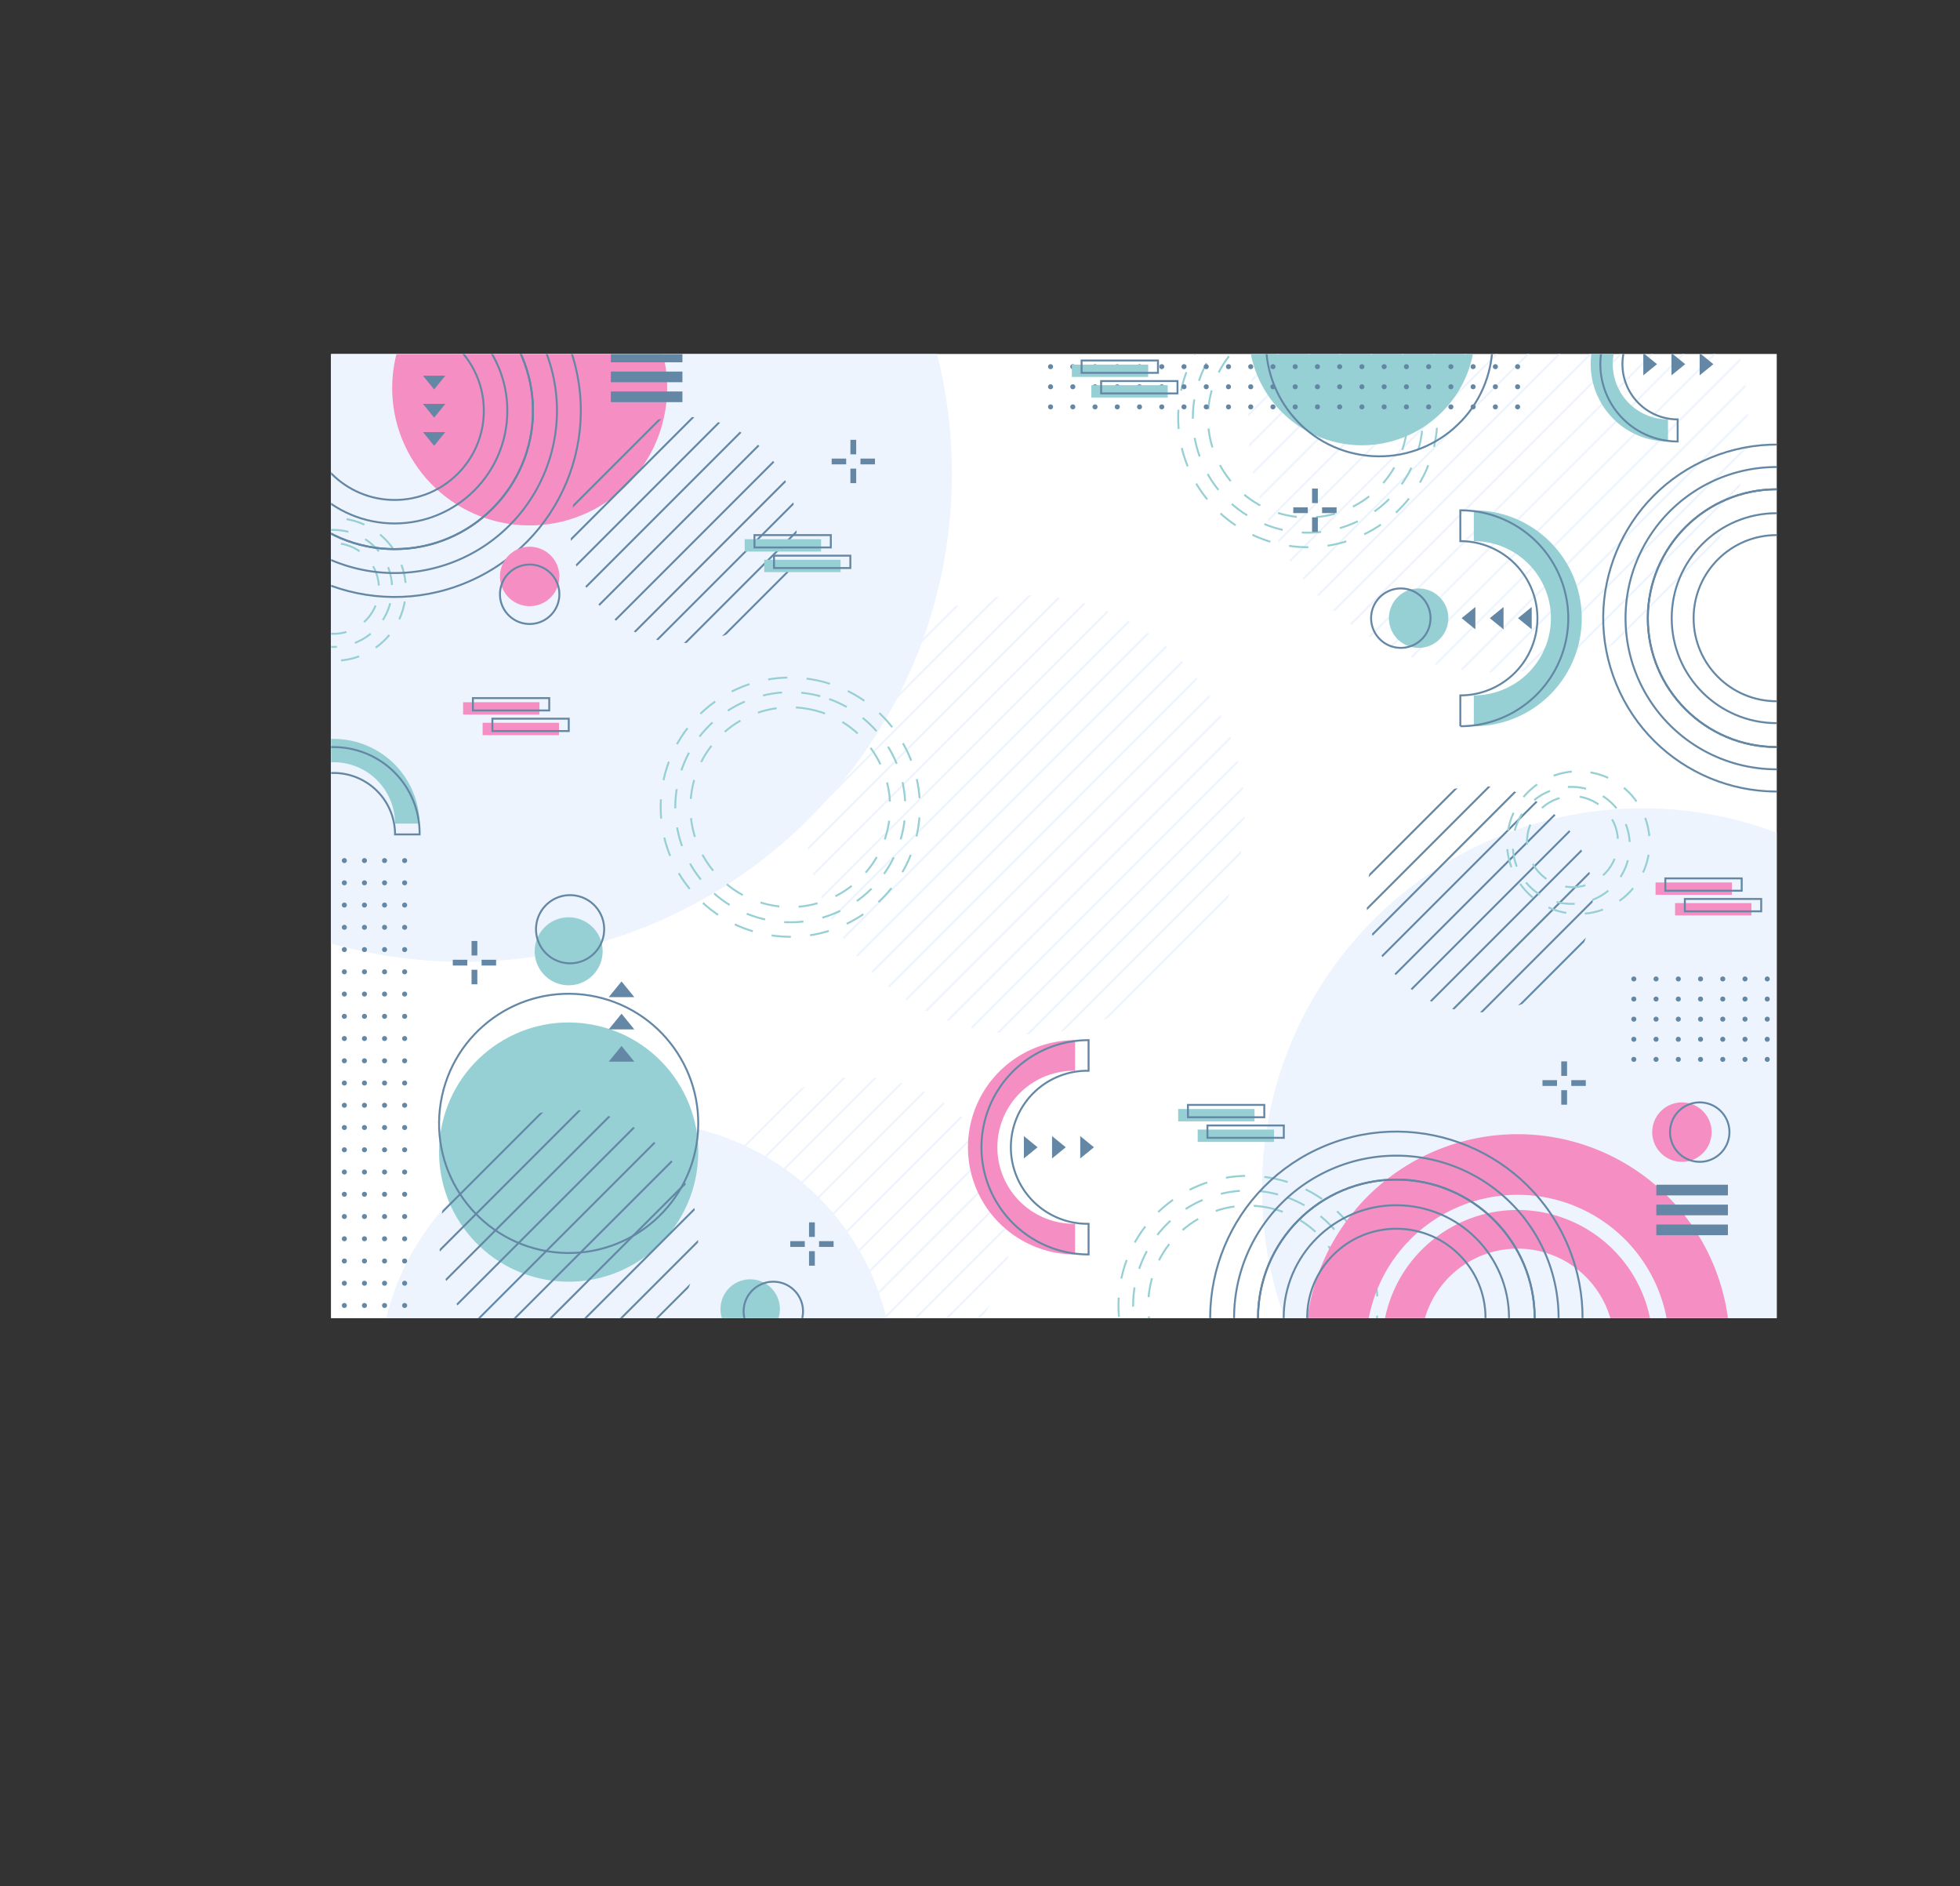 <svg xmlns="http://www.w3.org/2000/svg" xmlns:xlink="http://www.w3.org/1999/xlink" viewBox="0 0 1016.93 978.49"><rect x="0" y="0" width="1016.93" height="978.49" fill="#333333" stroke="none"/><defs><style>.cls-1,.cls-10,.cls-11,.cls-12,.cls-14,.cls-20,.cls-6,.cls-9{fill:none;}.cls-2{fill:#fff;}.cls-3{clip-path:url(#clip-path);}.cls-4{fill:#edf4fe;}.cls-5{clip-path:url(#clip-path-2);}.cls-6{stroke:#edf4fe;}.cls-10,.cls-11,.cls-12,.cls-14,.cls-20,.cls-6,.cls-9{stroke-miterlimit:10;}.cls-7{clip-path:url(#clip-path-3);}.cls-8{clip-path:url(#clip-path-4);}.cls-10,.cls-11,.cls-12,.cls-9{stroke:#96d0d4;}.cls-9{stroke-dasharray:10 10;}.cls-10{stroke-dasharray:9.64 9.64;}.cls-11{stroke-dasharray:9.53 9.53;}.cls-12{stroke-dasharray:10.56 10.56;}.cls-13{fill:#96d0d4;}.cls-14,.cls-20{stroke:#6387a5;}.cls-15{fill:#f58ec2;}.cls-16{fill:#6387a5;}.cls-17{clip-path:url(#clip-path-5);}.cls-18{clip-path:url(#clip-path-6);}.cls-19{clip-path:url(#clip-path-7);}.cls-20{stroke-width:3px;}</style><clipPath id="clip-path" transform="translate(171.8 183.7)"><rect class="cls-1" width="750" height="500"/></clipPath><clipPath id="clip-path-2" transform="translate(171.8 183.7)"><circle class="cls-1" cx="359.95" cy="238.91" r="113.93" transform="translate(66 555.52) rotate(-80.7)"/></clipPath><clipPath id="clip-path-3" transform="translate(171.8 183.7)"><circle class="cls-1" cx="605.49" cy="35.36" r="129.73" transform="translate(472.73 627.18) rotate(-80.7)"/></clipPath><clipPath id="clip-path-4" transform="translate(171.8 183.7)"><circle class="cls-1" cx="273.84" cy="453.66" r="78.74" transform="translate(-218.12 650.58) rotate(-80.7)"/></clipPath><clipPath id="clip-path-5" transform="translate(171.8 183.7)"><circle class="cls-1" cx="123.25" cy="459.11" r="67.15" transform="translate(-349.74 506.54) rotate(-80.7)"/></clipPath><clipPath id="clip-path-6" transform="translate(171.8 183.7)"><circle class="cls-1" cx="182.83" cy="91.16" r="58.68" transform="translate(63.32 256.84) rotate(-80.7)"/></clipPath><clipPath id="clip-path-7" transform="translate(171.8 183.7)"><circle class="cls-1" cx="595.88" cy="282.71" r="58.68" transform="translate(220.58 825.07) rotate(-80.7)"/></clipPath></defs><g id="BACKGROUND"><rect class="cls-2" x="171.8" y="183.7" width="750" height="500"/></g><g id="OBJECTS"><g class="cls-3"><rect class="cls-2" x="171.8" y="183.7" width="750" height="500"/><path class="cls-4" d="M512.75,537.21H792.56V270.57a196.42,196.42,0,0,0-112.16-35C571.39,235.61,483,324,483,433A196.45,196.45,0,0,0,512.75,537.21Z" transform="translate(171.8 183.7)"/><path class="cls-4" d="M-27.62-41.32V296.19a252.55,252.55,0,0,0,96.44,19c139.86,0,253.24-113.38,253.24-253.24a252.36,252.36,0,0,0-22-103.3Z" transform="translate(171.8 183.7)"/><path class="cls-4" d="M291.43,541.48c.3-3.63.46-7.3.46-11a133.55,133.55,0,0,0-267.09,0c0,3.71.16,7.38.46,11Z" transform="translate(171.8 183.7)"/><g class="cls-5"><line class="cls-6" x1="681.69" y1="306.97" x2="361.52" y2="627.15"/><line class="cls-6" x1="689.8" y1="315.08" x2="369.62" y2="635.25"/><line class="cls-6" x1="697.91" y1="323.18" x2="377.73" y2="643.36"/><line class="cls-6" x1="706.02" y1="331.29" x2="385.84" y2="651.47"/><line class="cls-6" x1="714.12" y1="339.4" x2="393.94" y2="659.58"/><line class="cls-6" x1="722.23" y1="347.51" x2="402.05" y2="667.68"/><line class="cls-6" x1="730.34" y1="355.61" x2="410.16" y2="675.79"/><line class="cls-6" x1="738.45" y1="363.72" x2="418.27" y2="683.9"/><line class="cls-6" x1="746.55" y1="371.83" x2="426.37" y2="692.01"/><line class="cls-6" x1="754.66" y1="379.93" x2="434.48" y2="700.11"/><line class="cls-6" x1="762.77" y1="388.04" x2="442.59" y2="708.22"/><line class="cls-6" x1="770.87" y1="396.15" x2="450.7" y2="716.33"/><line class="cls-6" x1="584.63" y1="209.91" x2="264.46" y2="530.09"/><line class="cls-6" x1="592.74" y1="218.02" x2="272.56" y2="538.19"/><line class="cls-6" x1="600.85" y1="226.12" x2="280.67" y2="546.3"/><line class="cls-6" x1="608.96" y1="234.23" x2="288.78" y2="554.41"/><line class="cls-6" x1="617.06" y1="242.34" x2="296.88" y2="562.52"/><line class="cls-6" x1="625.17" y1="250.44" x2="304.99" y2="570.62"/><line class="cls-6" x1="633.28" y1="258.55" x2="313.1" y2="578.73"/><line class="cls-6" x1="641.39" y1="266.66" x2="321.21" y2="586.84"/><line class="cls-6" x1="649.49" y1="274.77" x2="329.31" y2="594.95"/><line class="cls-6" x1="657.6" y1="282.87" x2="337.42" y2="603.05"/><line class="cls-6" x1="665.71" y1="290.98" x2="345.53" y2="611.16"/><line class="cls-6" x1="673.81" y1="299.09" x2="353.64" y2="619.27"/></g><g class="cls-7"><line class="cls-6" x1="927.23" y1="97.41" x2="607.06" y2="417.59"/><line class="cls-6" x1="935.34" y1="105.52" x2="615.16" y2="425.7"/><line class="cls-6" x1="943.45" y1="113.63" x2="623.27" y2="433.81"/><line class="cls-6" x1="951.56" y1="121.74" x2="631.38" y2="441.91"/><line class="cls-6" x1="959.66" y1="129.84" x2="639.49" y2="450.02"/><line class="cls-6" x1="967.77" y1="137.95" x2="647.59" y2="458.13"/><line class="cls-6" x1="975.88" y1="146.06" x2="655.7" y2="466.24"/><line class="cls-6" x1="983.99" y1="154.17" x2="663.81" y2="474.34"/><line class="cls-6" x1="992.09" y1="162.27" x2="671.92" y2="482.45"/><line class="cls-6" x1="1000.2" y1="170.38" x2="680.02" y2="490.56"/><line class="cls-6" x1="1008.31" y1="178.49" x2="688.13" y2="498.67"/><line class="cls-6" x1="1016.42" y1="186.59" x2="696.24" y2="506.77"/><line class="cls-6" x1="830.17" y1="0.35" x2="510" y2="320.53"/><line class="cls-6" x1="838.28" y1="8.46" x2="518.1" y2="328.64"/><line class="cls-6" x1="846.39" y1="16.57" x2="526.21" y2="336.75"/><line class="cls-6" x1="854.5" y1="24.68" x2="534.32" y2="344.85"/><line class="cls-6" x1="862.6" y1="32.78" x2="542.43" y2="352.96"/><line class="cls-6" x1="870.71" y1="40.89" x2="550.53" y2="361.07"/><line class="cls-6" x1="878.82" y1="49" x2="558.64" y2="369.18"/><line class="cls-6" x1="886.93" y1="57.11" x2="566.75" y2="377.28"/><line class="cls-6" x1="895.03" y1="65.21" x2="574.86" y2="385.39"/><line class="cls-6" x1="903.14" y1="73.32" x2="582.96" y2="393.5"/><line class="cls-6" x1="911.25" y1="81.43" x2="591.07" y2="401.61"/><line class="cls-6" x1="919.36" y1="89.53" x2="599.18" y2="409.71"/></g><g class="cls-8"><line class="cls-6" x1="605.35" y1="521.02" x2="285.18" y2="841.2"/><line class="cls-6" x1="613.46" y1="529.13" x2="293.28" y2="849.31"/><line class="cls-6" x1="621.57" y1="537.24" x2="301.39" y2="857.42"/><line class="cls-6" x1="629.68" y1="545.35" x2="309.5" y2="865.52"/><line class="cls-6" x1="637.78" y1="553.45" x2="317.61" y2="873.63"/><line class="cls-6" x1="645.89" y1="561.56" x2="325.71" y2="881.74"/><line class="cls-6" x1="654" y1="569.67" x2="333.82" y2="889.85"/><line class="cls-6" x1="662.11" y1="577.78" x2="341.93" y2="897.95"/><line class="cls-6" x1="670.21" y1="585.88" x2="350.03" y2="906.06"/><line class="cls-6" x1="678.32" y1="593.99" x2="358.14" y2="914.17"/><line class="cls-6" x1="686.43" y1="602.1" x2="366.25" y2="922.28"/><line class="cls-6" x1="694.54" y1="610.2" x2="374.36" y2="930.38"/><line class="cls-6" x1="508.29" y1="423.96" x2="188.12" y2="744.14"/><line class="cls-6" x1="516.4" y1="432.07" x2="196.22" y2="752.25"/><line class="cls-6" x1="524.51" y1="440.18" x2="204.33" y2="760.36"/><line class="cls-6" x1="532.62" y1="448.29" x2="212.44" y2="768.46"/><line class="cls-6" x1="540.72" y1="456.39" x2="220.55" y2="776.57"/><line class="cls-6" x1="548.83" y1="464.5" x2="228.65" y2="784.68"/><line class="cls-6" x1="556.94" y1="472.61" x2="236.76" y2="792.79"/><line class="cls-6" x1="565.05" y1="480.72" x2="244.87" y2="800.89"/><line class="cls-6" x1="573.15" y1="488.82" x2="252.97" y2="809"/><line class="cls-6" x1="581.26" y1="496.93" x2="261.08" y2="817.11"/><line class="cls-6" x1="589.37" y1="505.04" x2="269.19" y2="825.22"/><line class="cls-6" x1="597.48" y1="513.14" x2="277.3" y2="833.32"/></g><circle class="cls-9" cx="506.74" cy="32.92" r="67.23" transform="translate(564.15 711.38) rotate(-80.7)"/><circle class="cls-9" cx="506.74" cy="32.92" r="59.66" transform="translate(476.12 682.34) rotate(-70.22)"/><circle class="cls-9" cx="506.74" cy="32.92" r="51.8" transform="translate(564.15 711.38) rotate(-80.7)"/><circle class="cls-10" cx="1.3" cy="121.53" r="36.82" transform="matrix(0.17, -0.99, 0.99, 0.17, 53.03, 286.36)"/><circle class="cls-11" cx="1.3" cy="121.53" r="30.34" transform="translate(70.12 240.67) rotate(-57.3)"/><circle class="cls-12" cx="1.3" cy="121.53" r="23.53" transform="translate(52.92 287.05) rotate(-80.78)"/><circle class="cls-9" cx="475.76" cy="493.47" r="67.23" transform="translate(83.68 1066.92) rotate(-80.7)"/><circle class="cls-9" cx="475.76" cy="493.47" r="59.66" transform="translate(22.22 957.92) rotate(-70.22)"/><circle class="cls-9" cx="475.76" cy="493.47" r="51.8" transform="translate(83.68 1066.92) rotate(-80.7)"/><circle class="cls-13" cx="534.82" cy="-11.48" r="58.75" transform="translate(631.51 701.87) rotate(-80.7)"/><circle class="cls-14" cx="543.84" cy="-5.76" r="58.75" transform="translate(633.42 715.57) rotate(-80.7)"/><circle class="cls-15" cx="103.02" cy="17.52" r="71.33" transform="translate(240.88 300.05) rotate(-80.7)"/><path class="cls-15" d="M537,514.7a78.63,78.63,0,1,1,157.26,0h31.45a110.08,110.08,0,1,0-220.16,0Z" transform="translate(171.8 183.7)"/><path class="cls-15" d="M565.49,514.08a50.11,50.11,0,1,1,100.22,0h20a70.16,70.16,0,0,0-140.32,0Z" transform="translate(171.8 183.7)"/><circle class="cls-14" cx="724.48" cy="683.63" r="71.77"/><circle class="cls-14" cx="552.68" cy="499.93" r="96.58" transform="translate(23.05 431.85) rotate(-22.39)"/><path class="cls-14" d="M552.68,584.11a84.18,84.18,0,1,1,84.18-84.18A84.27,84.27,0,0,1,552.68,584.11Z" transform="translate(171.8 183.7)"/><circle class="cls-14" cx="724.48" cy="683.63" r="71.77"/><circle class="cls-14" cx="724.48" cy="683.63" r="58.46"/><circle class="cls-14" cx="724.48" cy="683.63" r="46.27"/><circle class="cls-14" cx="921.8" cy="320.65" r="66.85"/><circle class="cls-14" cx="750" cy="136.95" r="89.96" transform="translate(176.16 479.65) rotate(-22.39)"/><path class="cls-14" d="M750,215.35A78.4,78.4,0,1,1,828.4,137,78.49,78.49,0,0,1,750,215.35Z" transform="translate(171.8 183.7)"/><circle class="cls-14" cx="921.8" cy="320.65" r="66.85"/><circle class="cls-14" cx="921.8" cy="320.65" r="54.45"/><circle class="cls-14" cx="921.8" cy="320.65" r="43.09"/><circle class="cls-14" cx="204.76" cy="213.06" r="71.77"/><circle class="cls-14" cx="32.96" cy="29.36" r="96.58" transform="translate(163.1 198.47) rotate(-22.39)"/><path class="cls-14" d="M33,113.54a84.18,84.18,0,1,1,84.18-84.18A84.28,84.28,0,0,1,33,113.54Z" transform="translate(171.8 183.7)"/><circle class="cls-14" cx="204.76" cy="213.06" r="71.77"/><circle class="cls-14" cx="204.76" cy="213.06" r="58.46"/><circle class="cls-14" cx="204.76" cy="213.06" r="46.27"/><circle class="cls-16" cx="545.07" cy="190.19" r="1.3"/><circle class="cls-16" cx="556.61" cy="190.19" r="1.3"/><circle class="cls-16" cx="568.15" cy="190.19" r="1.3"/><circle class="cls-16" cx="579.69" cy="190.19" r="1.3"/><circle class="cls-16" cx="591.23" cy="190.19" r="1.3"/><circle class="cls-16" cx="602.77" cy="190.19" r="1.3"/><circle class="cls-16" cx="614.31" cy="190.19" r="1.3"/><circle class="cls-16" cx="625.85" cy="190.19" r="1.3"/><circle class="cls-16" cx="637.39" cy="190.19" r="1.3"/><circle class="cls-16" cx="648.93" cy="190.19" r="1.3"/><circle class="cls-16" cx="660.47" cy="190.19" r="1.3"/><circle class="cls-16" cx="672" cy="190.19" r="1.3"/><circle class="cls-16" cx="683.54" cy="190.19" r="1.3"/><circle class="cls-16" cx="695.08" cy="190.19" r="1.3"/><circle class="cls-16" cx="706.62" cy="190.19" r="1.3"/><circle class="cls-16" cx="718.16" cy="190.19" r="1.3"/><circle class="cls-16" cx="729.7" cy="190.19" r="1.3"/><circle class="cls-16" cx="741.24" cy="190.19" r="1.3"/><circle class="cls-16" cx="752.78" cy="190.19" r="1.3"/><circle class="cls-16" cx="764.32" cy="190.19" r="1.3"/><circle class="cls-16" cx="775.86" cy="190.19" r="1.3"/><circle class="cls-16" cx="787.4" cy="190.19" r="1.3"/><circle class="cls-16" cx="545.07" cy="200.62" r="1.3"/><circle class="cls-16" cx="556.61" cy="200.62" r="1.3"/><circle class="cls-16" cx="568.15" cy="200.62" r="1.3"/><circle class="cls-16" cx="579.69" cy="200.62" r="1.3"/><circle class="cls-16" cx="591.23" cy="200.62" r="1.3"/><circle class="cls-16" cx="602.77" cy="200.62" r="1.3"/><circle class="cls-16" cx="614.31" cy="200.62" r="1.3"/><circle class="cls-16" cx="625.85" cy="200.62" r="1.3"/><circle class="cls-16" cx="637.39" cy="200.62" r="1.3"/><circle class="cls-16" cx="648.93" cy="200.62" r="1.3"/><circle class="cls-16" cx="660.47" cy="200.62" r="1.3"/><circle class="cls-16" cx="672" cy="200.62" r="1.3"/><circle class="cls-16" cx="683.54" cy="200.62" r="1.3"/><circle class="cls-16" cx="695.08" cy="200.62" r="1.3"/><circle class="cls-16" cx="706.62" cy="200.62" r="1.3"/><circle class="cls-16" cx="718.16" cy="200.62" r="1.3"/><circle class="cls-16" cx="729.7" cy="200.62" r="1.3"/><circle class="cls-16" cx="741.24" cy="200.62" r="1.3"/><circle class="cls-16" cx="752.78" cy="200.62" r="1.3"/><circle class="cls-16" cx="764.32" cy="200.62" r="1.3"/><circle class="cls-16" cx="775.86" cy="200.62" r="1.3"/><circle class="cls-16" cx="787.4" cy="200.62" r="1.3"/><circle class="cls-16" cx="545.07" cy="211.05" r="1.3"/><circle class="cls-16" cx="556.61" cy="211.05" r="1.3"/><circle class="cls-16" cx="568.15" cy="211.05" r="1.3"/><circle class="cls-16" cx="579.69" cy="211.05" r="1.3"/><circle class="cls-16" cx="591.23" cy="211.05" r="1.3"/><circle class="cls-16" cx="602.77" cy="211.05" r="1.3"/><circle class="cls-16" cx="614.31" cy="211.05" r="1.3"/><circle class="cls-16" cx="625.85" cy="211.05" r="1.3"/><circle class="cls-16" cx="637.39" cy="211.05" r="1.3"/><circle class="cls-16" cx="648.93" cy="211.05" r="1.3"/><circle class="cls-16" cx="660.47" cy="211.05" r="1.3"/><circle class="cls-16" cx="672" cy="211.05" r="1.3"/><circle class="cls-16" cx="683.54" cy="211.05" r="1.3"/><circle class="cls-16" cx="695.08" cy="211.05" r="1.3"/><circle class="cls-16" cx="706.62" cy="211.05" r="1.3"/><circle class="cls-16" cx="718.16" cy="211.05" r="1.3"/><circle class="cls-16" cx="729.7" cy="211.05" r="1.3"/><circle class="cls-16" cx="741.24" cy="211.05" r="1.3"/><circle class="cls-16" cx="752.78" cy="211.05" r="1.3"/><circle class="cls-16" cx="764.32" cy="211.05" r="1.3"/><circle class="cls-16" cx="775.86" cy="211.05" r="1.3"/><circle class="cls-16" cx="787.4" cy="211.05" r="1.3"/><circle class="cls-16" cx="168.23" cy="688.71" r="1.3"/><circle class="cls-16" cx="168.23" cy="677.17" r="1.3"/><circle class="cls-16" cx="168.23" cy="665.63" r="1.3"/><circle class="cls-16" cx="168.23" cy="654.1" r="1.3"/><circle class="cls-16" cx="168.23" cy="642.56" r="1.3"/><circle class="cls-16" cx="168.23" cy="631.02" r="1.3"/><circle class="cls-16" cx="168.23" cy="619.48" r="1.3"/><circle class="cls-16" cx="168.23" cy="607.94" r="1.3"/><circle class="cls-16" cx="168.23" cy="596.4" r="1.3"/><circle class="cls-16" cx="168.23" cy="584.86" r="1.3"/><circle class="cls-16" cx="168.23" cy="573.32" r="1.3"/><circle class="cls-16" cx="168.23" cy="561.78" r="1.3"/><circle class="cls-16" cx="168.23" cy="550.24" r="1.3"/><circle class="cls-16" cx="168.23" cy="538.7" r="1.3"/><circle class="cls-16" cx="168.23" cy="527.17" r="1.3"/><circle class="cls-16" cx="168.23" cy="515.63" r="1.3"/><circle class="cls-16" cx="168.23" cy="504.09" r="1.3"/><circle class="cls-16" cx="168.23" cy="492.55" r="1.3"/><circle class="cls-16" cx="168.23" cy="481.01" r="1.3"/><circle class="cls-16" cx="168.23" cy="469.47" r="1.3"/><circle class="cls-16" cx="168.23" cy="457.93" r="1.3"/><circle class="cls-16" cx="168.23" cy="446.39" r="1.3"/><circle class="cls-16" cx="178.66" cy="688.71" r="1.3"/><circle class="cls-16" cx="178.66" cy="677.17" r="1.3"/><circle class="cls-16" cx="178.66" cy="665.63" r="1.3"/><circle class="cls-16" cx="178.66" cy="654.1" r="1.3"/><circle class="cls-16" cx="178.66" cy="642.56" r="1.3"/><circle class="cls-16" cx="178.66" cy="631.02" r="1.3"/><circle class="cls-16" cx="178.66" cy="619.48" r="1.3"/><circle class="cls-16" cx="178.66" cy="607.94" r="1.3"/><circle class="cls-16" cx="178.66" cy="596.4" r="1.3"/><circle class="cls-16" cx="178.66" cy="584.86" r="1.3"/><circle class="cls-16" cx="178.66" cy="573.32" r="1.3"/><circle class="cls-16" cx="178.66" cy="561.78" r="1.3"/><circle class="cls-16" cx="178.66" cy="550.24" r="1.3"/><circle class="cls-16" cx="178.66" cy="538.7" r="1.3"/><circle class="cls-16" cx="178.66" cy="527.17" r="1.3"/><circle class="cls-16" cx="178.66" cy="515.63" r="1.3"/><circle class="cls-16" cx="178.66" cy="504.09" r="1.3"/><circle class="cls-16" cx="178.66" cy="492.55" r="1.3"/><circle class="cls-16" cx="178.66" cy="481.01" r="1.3"/><circle class="cls-16" cx="178.66" cy="469.47" r="1.3"/><circle class="cls-16" cx="178.66" cy="457.93" r="1.3"/><circle class="cls-16" cx="178.66" cy="446.39" r="1.3"/><circle class="cls-16" cx="189.09" cy="688.71" r="1.3"/><circle class="cls-16" cx="189.09" cy="677.17" r="1.3"/><circle class="cls-16" cx="189.09" cy="665.63" r="1.3"/><circle class="cls-16" cx="189.09" cy="654.1" r="1.3"/><circle class="cls-16" cx="189.09" cy="642.56" r="1.3"/><circle class="cls-16" cx="189.09" cy="631.02" r="1.3"/><circle class="cls-16" cx="189.09" cy="619.48" r="1.3"/><circle class="cls-16" cx="189.09" cy="607.94" r="1.3"/><circle class="cls-16" cx="189.09" cy="596.4" r="1.3"/><circle class="cls-16" cx="189.09" cy="584.86" r="1.3"/><circle class="cls-16" cx="189.09" cy="573.32" r="1.3"/><circle class="cls-16" cx="189.09" cy="561.78" r="1.3"/><circle class="cls-16" cx="189.09" cy="550.24" r="1.3"/><circle class="cls-16" cx="189.09" cy="538.7" r="1.3"/><circle class="cls-16" cx="189.09" cy="527.17" r="1.3"/><circle class="cls-16" cx="189.09" cy="515.63" r="1.3"/><circle class="cls-16" cx="189.09" cy="504.09" r="1.3"/><circle class="cls-16" cx="189.09" cy="492.55" r="1.3"/><circle class="cls-16" cx="189.09" cy="481.01" r="1.3"/><circle class="cls-16" cx="189.09" cy="469.47" r="1.3"/><circle class="cls-16" cx="189.09" cy="457.93" r="1.3"/><circle class="cls-16" cx="189.09" cy="446.39" r="1.3"/><circle class="cls-16" cx="199.52" cy="688.71" r="1.3"/><circle class="cls-16" cx="199.52" cy="677.17" r="1.3"/><circle class="cls-16" cx="199.52" cy="665.63" r="1.3"/><circle class="cls-16" cx="199.52" cy="654.1" r="1.3"/><circle class="cls-16" cx="199.52" cy="642.56" r="1.3"/><circle class="cls-16" cx="199.52" cy="631.02" r="1.3"/><circle class="cls-16" cx="199.52" cy="619.48" r="1.3"/><circle class="cls-16" cx="199.52" cy="607.94" r="1.3"/><circle class="cls-16" cx="199.52" cy="596.4" r="1.3"/><circle class="cls-16" cx="199.52" cy="584.86" r="1.3"/><circle class="cls-16" cx="199.52" cy="573.32" r="1.3"/><circle class="cls-16" cx="199.52" cy="561.78" r="1.3"/><circle class="cls-16" cx="199.52" cy="550.24" r="1.3"/><circle class="cls-16" cx="199.52" cy="538.7" r="1.3"/><circle class="cls-16" cx="199.52" cy="527.17" r="1.3"/><circle class="cls-16" cx="199.52" cy="515.63" r="1.3"/><circle class="cls-16" cx="199.52" cy="504.09" r="1.3"/><circle class="cls-16" cx="199.52" cy="492.55" r="1.3"/><circle class="cls-16" cx="199.52" cy="481.01" r="1.3"/><circle class="cls-16" cx="199.52" cy="469.47" r="1.3"/><circle class="cls-16" cx="199.52" cy="457.93" r="1.3"/><circle class="cls-16" cx="199.52" cy="446.39" r="1.3"/><circle class="cls-16" cx="209.95" cy="688.71" r="1.3"/><circle class="cls-16" cx="209.95" cy="677.17" r="1.3"/><circle class="cls-16" cx="209.95" cy="665.63" r="1.3"/><circle class="cls-16" cx="209.95" cy="654.1" r="1.3"/><circle class="cls-16" cx="209.95" cy="642.56" r="1.3"/><circle class="cls-16" cx="209.95" cy="631.02" r="1.3"/><circle class="cls-16" cx="209.95" cy="619.48" r="1.3"/><circle class="cls-16" cx="209.95" cy="607.94" r="1.3"/><circle class="cls-16" cx="209.95" cy="596.4" r="1.3"/><circle class="cls-16" cx="209.95" cy="584.86" r="1.3"/><circle class="cls-16" cx="209.95" cy="573.32" r="1.3"/><circle class="cls-16" cx="209.95" cy="561.78" r="1.3"/><circle class="cls-16" cx="209.95" cy="550.24" r="1.3"/><circle class="cls-16" cx="209.95" cy="538.7" r="1.3"/><circle class="cls-16" cx="209.95" cy="527.17" r="1.3"/><circle class="cls-16" cx="209.95" cy="515.63" r="1.3"/><circle class="cls-16" cx="209.95" cy="504.09" r="1.3"/><circle class="cls-16" cx="209.95" cy="492.55" r="1.3"/><circle class="cls-16" cx="209.95" cy="481.01" r="1.3"/><circle class="cls-16" cx="209.95" cy="469.47" r="1.3"/><circle class="cls-16" cx="209.95" cy="457.93" r="1.3"/><circle class="cls-16" cx="209.95" cy="446.39" r="1.3"/><circle class="cls-16" cx="928.46" cy="549.51" r="1.3"/><circle class="cls-16" cx="916.92" cy="549.51" r="1.3"/><circle class="cls-16" cx="905.38" cy="549.51" r="1.3"/><circle class="cls-16" cx="893.84" cy="549.51" r="1.3"/><circle class="cls-16" cx="882.31" cy="549.51" r="1.3"/><circle class="cls-16" cx="870.77" cy="549.51" r="1.3"/><circle class="cls-16" cx="859.23" cy="549.51" r="1.3"/><circle class="cls-16" cx="847.69" cy="549.51" r="1.3"/><circle class="cls-16" cx="928.46" cy="539.08" r="1.3"/><circle class="cls-16" cx="916.92" cy="539.08" r="1.3"/><circle class="cls-16" cx="905.38" cy="539.08" r="1.3"/><circle class="cls-16" cx="893.84" cy="539.08" r="1.3"/><circle class="cls-16" cx="882.31" cy="539.08" r="1.3"/><circle class="cls-16" cx="870.77" cy="539.08" r="1.3"/><circle class="cls-16" cx="859.23" cy="539.08" r="1.3"/><circle class="cls-16" cx="847.69" cy="539.08" r="1.3"/><circle class="cls-16" cx="928.46" cy="528.65" r="1.3"/><circle class="cls-16" cx="916.92" cy="528.65" r="1.3"/><circle class="cls-16" cx="905.38" cy="528.65" r="1.3"/><circle class="cls-16" cx="893.84" cy="528.65" r="1.3"/><circle class="cls-16" cx="882.31" cy="528.65" r="1.3"/><circle class="cls-16" cx="870.77" cy="528.65" r="1.3"/><circle class="cls-16" cx="859.23" cy="528.65" r="1.3"/><circle class="cls-16" cx="847.69" cy="528.65" r="1.3"/><circle class="cls-16" cx="928.46" cy="518.22" r="1.3"/><circle class="cls-16" cx="916.92" cy="518.22" r="1.3"/><circle class="cls-16" cx="905.38" cy="518.22" r="1.3"/><circle class="cls-16" cx="893.84" cy="518.22" r="1.3"/><circle class="cls-16" cx="882.31" cy="518.22" r="1.3"/><circle class="cls-16" cx="870.77" cy="518.22" r="1.3"/><circle class="cls-16" cx="859.23" cy="518.22" r="1.3"/><circle class="cls-16" cx="847.69" cy="518.22" r="1.3"/><circle class="cls-16" cx="928.46" cy="507.79" r="1.3"/><circle class="cls-16" cx="916.92" cy="507.79" r="1.3"/><circle class="cls-16" cx="905.38" cy="507.79" r="1.3"/><circle class="cls-16" cx="893.84" cy="507.79" r="1.3"/><circle class="cls-16" cx="882.31" cy="507.79" r="1.3"/><circle class="cls-16" cx="870.77" cy="507.79" r="1.3"/><circle class="cls-16" cx="859.23" cy="507.79" r="1.3"/><circle class="cls-16" cx="847.69" cy="507.79" r="1.3"/><circle class="cls-13" cx="123.25" cy="413.9" r="67.23" transform="translate(-133.33 652.34) rotate(-80.7)"/><circle class="cls-9" cx="238.23" cy="235" r="67.23" transform="translate(139.61 615.81) rotate(-80.7)"/><circle class="cls-9" cx="238.23" cy="235" r="59.66" transform="translate(108.28 563.37) rotate(-70.22)"/><circle class="cls-9" cx="238.23" cy="235" r="51.8" transform="translate(139.61 615.81) rotate(-80.7)"/><circle class="cls-13" cx="123.25" cy="309.75" r="17.64" transform="translate(-30.55 565.02) rotate(-80.7)"/><circle class="cls-14" cx="123.25" cy="299.17" r="17.64" transform="matrix(0.16, -0.99, 0.99, 0.16, -20.11, 556.15)"/><circle class="cls-13" cx="564.26" cy="136.95" r="15.42" transform="translate(509.71 855.36) rotate(-80.7)"/><circle class="cls-14" cx="555.01" cy="136.95" r="15.42" transform="translate(501.96 846.23) rotate(-80.7)"/><circle class="cls-15" cx="103.02" cy="115.32" r="15.42" transform="translate(144.36 382.04) rotate(-80.7)"/><circle class="cls-14" cx="103.02" cy="124.57" r="15.42" transform="translate(135.23 389.79) rotate(-80.7)"/><circle class="cls-13" cx="217.44" cy="495.31" r="15.42" transform="translate(-134.7 813.54) rotate(-80.7)"/><circle class="cls-14" cx="229.44" cy="496.55" r="15.42" transform="translate(-125.87 826.42) rotate(-80.7)"/><circle class="cls-15" cx="700.86" cy="403.55" r="15.42" transform="translate(361.14 1213.68) rotate(-80.7)"/><circle class="cls-14" cx="710.11" cy="403.55" r="15.42" transform="translate(368.89 1222.8) rotate(-80.7)"/><circle class="cls-14" cx="123.25" cy="399.02" r="67.23" transform="translate(-118.65 639.86) rotate(-80.7)"/><g class="cls-17"><line class="cls-14" x1="477.82" y1="509.68" x2="111.43" y2="876.08"/><line class="cls-14" x1="487.1" y1="518.96" x2="120.7" y2="885.36"/><line class="cls-14" x1="496.38" y1="528.24" x2="129.98" y2="894.64"/><line class="cls-14" x1="505.66" y1="537.52" x2="139.26" y2="903.91"/><line class="cls-14" x1="514.94" y1="546.79" x2="148.54" y2="913.19"/><line class="cls-14" x1="524.21" y1="556.07" x2="157.81" y2="922.47"/><line class="cls-14" x1="533.49" y1="565.35" x2="167.09" y2="931.75"/><line class="cls-14" x1="542.77" y1="574.63" x2="176.37" y2="941.03"/><line class="cls-14" x1="552.05" y1="583.9" x2="185.65" y2="950.3"/><line class="cls-14" x1="561.32" y1="593.18" x2="194.93" y2="959.58"/><line class="cls-14" x1="570.6" y1="602.46" x2="204.2" y2="968.86"/><line class="cls-14" x1="579.88" y1="611.74" x2="213.48" y2="978.14"/><line class="cls-14" x1="366.75" y1="398.61" x2="0.35" y2="765.01"/><line class="cls-14" x1="376.03" y1="407.89" x2="9.63" y2="774.29"/><line class="cls-14" x1="385.31" y1="417.17" x2="18.91" y2="783.56"/><line class="cls-14" x1="394.59" y1="426.44" x2="28.19" y2="792.84"/><line class="cls-14" x1="403.86" y1="435.72" x2="37.46" y2="802.12"/><line class="cls-14" x1="413.14" y1="445" x2="46.74" y2="811.4"/><line class="cls-14" x1="422.42" y1="454.28" x2="56.02" y2="820.68"/><line class="cls-14" x1="431.7" y1="463.55" x2="65.3" y2="829.95"/><line class="cls-14" x1="440.97" y1="472.83" x2="74.58" y2="839.23"/><line class="cls-14" x1="450.25" y1="482.11" x2="83.85" y2="848.51"/><line class="cls-14" x1="459.53" y1="491.39" x2="93.13" y2="857.79"/><line class="cls-14" x1="468.81" y1="500.67" x2="102.41" y2="867.06"/></g><g class="cls-18"><line class="cls-14" x1="514.34" y1="158.52" x2="194.16" y2="478.7"/><line class="cls-14" x1="522.45" y1="166.63" x2="202.27" y2="486.8"/><line class="cls-14" x1="530.55" y1="174.73" x2="210.38" y2="494.91"/><line class="cls-14" x1="538.66" y1="182.84" x2="218.48" y2="503.02"/><line class="cls-14" x1="546.77" y1="190.95" x2="226.59" y2="511.13"/><line class="cls-14" x1="554.88" y1="199.05" x2="234.7" y2="519.23"/><line class="cls-14" x1="562.98" y1="207.16" x2="242.81" y2="527.34"/><line class="cls-14" x1="571.09" y1="215.27" x2="250.91" y2="535.45"/><line class="cls-14" x1="579.2" y1="223.38" x2="259.02" y2="543.56"/><line class="cls-14" x1="587.31" y1="231.48" x2="267.13" y2="551.66"/><line class="cls-14" x1="595.41" y1="239.59" x2="275.23" y2="559.77"/><line class="cls-14" x1="603.52" y1="247.7" x2="283.34" y2="567.88"/><line class="cls-14" x1="417.28" y1="61.46" x2="97.1" y2="381.64"/><line class="cls-14" x1="425.39" y1="69.57" x2="105.21" y2="389.74"/><line class="cls-14" x1="433.49" y1="77.67" x2="113.32" y2="397.85"/><line class="cls-14" x1="441.6" y1="85.78" x2="121.42" y2="405.96"/><line class="cls-14" x1="449.71" y1="93.89" x2="129.53" y2="414.07"/><line class="cls-14" x1="457.82" y1="101.99" x2="137.64" y2="422.17"/><line class="cls-14" x1="465.92" y1="110.1" x2="145.75" y2="430.28"/><line class="cls-14" x1="474.03" y1="118.21" x2="153.85" y2="438.39"/><line class="cls-14" x1="482.14" y1="126.32" x2="161.96" y2="446.5"/><line class="cls-14" x1="490.25" y1="134.42" x2="170.07" y2="454.6"/><line class="cls-14" x1="498.35" y1="142.53" x2="178.17" y2="462.71"/><line class="cls-14" x1="506.46" y1="150.64" x2="186.28" y2="470.82"/></g><g class="cls-19"><line class="cls-14" x1="927.4" y1="350.08" x2="607.22" y2="670.25"/><line class="cls-14" x1="935.51" y1="358.18" x2="615.33" y2="678.36"/><line class="cls-14" x1="943.61" y1="366.29" x2="623.44" y2="686.47"/><line class="cls-14" x1="951.72" y1="374.4" x2="631.54" y2="694.58"/><line class="cls-14" x1="959.83" y1="382.51" x2="639.65" y2="702.68"/><line class="cls-14" x1="967.94" y1="390.61" x2="647.76" y2="710.79"/><line class="cls-14" x1="976.04" y1="398.72" x2="655.86" y2="718.9"/><line class="cls-14" x1="984.15" y1="406.83" x2="663.97" y2="727.01"/><line class="cls-14" x1="992.26" y1="414.94" x2="672.08" y2="735.11"/><line class="cls-14" x1="1000.37" y1="423.04" x2="680.19" y2="743.22"/><line class="cls-14" x1="1008.47" y1="431.15" x2="688.29" y2="751.33"/><line class="cls-14" x1="1016.58" y1="439.26" x2="696.4" y2="759.44"/><line class="cls-14" x1="830.34" y1="253.02" x2="510.16" y2="573.19"/><line class="cls-14" x1="838.45" y1="261.12" x2="518.27" y2="581.3"/><line class="cls-14" x1="846.55" y1="269.23" x2="526.37" y2="589.41"/><line class="cls-14" x1="854.66" y1="277.34" x2="534.48" y2="597.52"/><line class="cls-14" x1="862.77" y1="285.45" x2="542.59" y2="605.62"/><line class="cls-14" x1="870.88" y1="293.55" x2="550.7" y2="613.73"/><line class="cls-14" x1="878.98" y1="301.66" x2="558.8" y2="621.84"/><line class="cls-14" x1="887.09" y1="309.77" x2="566.91" y2="629.95"/><line class="cls-14" x1="895.2" y1="317.88" x2="575.02" y2="638.05"/><line class="cls-14" x1="903.31" y1="325.98" x2="583.13" y2="646.16"/><line class="cls-14" x1="911.41" y1="334.09" x2="591.23" y2="654.27"/><line class="cls-14" x1="919.52" y1="342.2" x2="599.34" y2="662.38"/></g><path class="cls-13" d="M592.88,97a40,40,0,1,1,0,80v16a56,56,0,1,0,0-112Z" transform="translate(171.8 183.7)"/><path class="cls-14" d="M585.88,97a40,40,0,1,1,0,80v16a56,56,0,1,0,0-112Z" transform="translate(171.8 183.7)"/><path class="cls-15" d="M386,451.09a39.69,39.69,0,1,1,0-79.37V355.84A55.56,55.56,0,1,0,386,467Z" transform="translate(171.8 183.7)"/><path class="cls-14" d="M393,451.09a39.69,39.69,0,1,1,0-79.37V355.84A55.56,55.56,0,1,0,393,467Z" transform="translate(171.8 183.7)"/><path class="cls-13" d="M-30.56,243.53a31.86,31.86,0,1,1,63.72,0H45.9a44.61,44.61,0,0,0-89.21,0Z" transform="translate(171.8 183.7)"/><path class="cls-14" d="M-30.56,249.11a31.86,31.86,0,0,1,63.72,0H45.9a44.61,44.61,0,1,0-89.21,0Z" transform="translate(171.8 183.7)"/><polygon class="cls-16" points="329.11 550.69 322.48 542.55 315.84 550.69 329.11 550.69"/><polygon class="cls-16" points="329.11 533.96 322.48 525.82 315.84 533.96 329.11 533.96"/><polygon class="cls-16" points="329.11 517.23 322.48 509.08 315.84 517.23 329.11 517.23"/><polygon class="cls-16" points="219.45 194.88 225.25 202 231.04 194.88 219.45 194.88"/><polygon class="cls-16" points="219.45 209.5 225.25 216.62 231.04 209.5 219.45 209.5"/><polygon class="cls-16" points="219.45 224.12 225.25 231.24 231.04 224.12 219.45 224.12"/><polygon class="cls-16" points="794.72 314.85 787.6 320.65 794.72 326.45 794.72 314.85"/><polygon class="cls-16" points="780.1 314.85 772.98 320.65 780.1 326.45 780.1 314.85"/><polygon class="cls-16" points="765.48 314.85 758.36 320.65 765.48 326.45 765.48 314.85"/><polygon class="cls-16" points="531.23 600.9 538.34 595.1 531.23 589.3 531.23 600.9"/><polygon class="cls-16" points="545.85 600.9 552.96 595.1 545.85 589.3 545.85 600.9"/><polygon class="cls-16" points="560.47 600.9 567.58 595.1 560.47 589.3 560.47 600.9"/><path class="cls-13" d="M693.63,33.84a28.65,28.65,0,1,1,0-57.3V-34.92a40.11,40.11,0,0,0,0,80.22Z" transform="translate(171.8 183.7)"/><path class="cls-14" d="M698.64,33.84a28.65,28.65,0,1,1,0-57.3V-34.92a40.11,40.11,0,0,0,0,80.22Z" transform="translate(171.8 183.7)"/><polygon class="cls-16" points="852.61 194.69 859.73 188.89 852.61 183.09 852.61 194.69"/><polygon class="cls-16" points="867.23 194.69 874.35 188.89 867.23 183.09 867.23 194.69"/><polygon class="cls-16" points="881.85 194.69 888.97 188.89 881.85 183.09 881.85 194.69"/><rect class="cls-16" x="859.37" y="635.18" width="37.14" height="5.53"/><rect class="cls-16" x="859.37" y="624.85" width="37.14" height="5.53"/><rect class="cls-16" x="859.37" y="614.53" width="37.14" height="5.53"/><rect class="cls-16" x="316.93" y="203.06" width="37.14" height="5.53"/><rect class="cls-16" x="316.93" y="192.73" width="37.14" height="5.53"/><rect class="cls-16" x="316.93" y="182.4" width="37.14" height="5.53"/><line class="cls-20" x1="811.55" y1="550.55" x2="811.55" y2="558.08"/><line class="cls-20" x1="811.55" y1="565.49" x2="811.55" y2="573.02"/><line class="cls-20" x1="800.31" y1="561.78" x2="807.84" y2="561.78"/><line class="cls-20" x1="815.25" y1="561.78" x2="822.78" y2="561.78"/><line class="cls-20" x1="442.73" y1="228.14" x2="442.73" y2="235.67"/><line class="cls-20" x1="442.73" y1="243.08" x2="442.73" y2="250.61"/><line class="cls-20" x1="431.5" y1="239.37" x2="439.03" y2="239.37"/><line class="cls-20" x1="446.44" y1="239.37" x2="453.97" y2="239.37"/><line class="cls-20" x1="682.25" y1="253.41" x2="682.25" y2="260.95"/><line class="cls-20" x1="682.25" y1="268.35" x2="682.25" y2="275.89"/><line class="cls-20" x1="671.01" y1="264.65" x2="678.54" y2="264.65"/><line class="cls-20" x1="685.95" y1="264.65" x2="693.48" y2="264.65"/><line class="cls-20" x1="246.16" y1="488.09" x2="246.16" y2="495.62"/><line class="cls-20" x1="246.16" y1="503.03" x2="246.16" y2="510.56"/><line class="cls-20" x1="234.93" y1="499.33" x2="242.46" y2="499.33"/><line class="cls-20" x1="249.87" y1="499.33" x2="257.4" y2="499.33"/><line class="cls-20" x1="421.26" y1="634.05" x2="421.26" y2="641.59"/><line class="cls-20" x1="421.26" y1="648.99" x2="421.26" y2="656.53"/><line class="cls-20" x1="410.02" y1="645.29" x2="417.56" y2="645.29"/><line class="cls-20" x1="424.96" y1="645.29" x2="432.5" y2="645.29"/><rect class="cls-13" x="621.41" y="585.92" width="39.62" height="6.41"/><rect class="cls-13" x="611.28" y="575.25" width="39.62" height="6.41"/><rect class="cls-14" x="626.47" y="583.79" width="39.62" height="6.41"/><rect class="cls-14" x="616.35" y="573.12" width="39.62" height="6.41"/><rect class="cls-13" x="566.24" y="199.79" width="39.62" height="6.41"/><rect class="cls-13" x="556.12" y="189.12" width="39.62" height="6.41"/><rect class="cls-14" x="571.31" y="197.66" width="39.62" height="6.41"/><rect class="cls-14" x="561.18" y="186.99" width="39.62" height="6.41"/><rect class="cls-15" x="250.41" y="374.92" width="39.62" height="6.41"/><rect class="cls-15" x="240.28" y="364.25" width="39.62" height="6.41"/><rect class="cls-14" x="255.47" y="372.79" width="39.62" height="6.41"/><rect class="cls-14" x="245.35" y="362.11" width="39.62" height="6.41"/><rect class="cls-15" x="869.1" y="468.43" width="39.62" height="6.41"/><rect class="cls-15" x="858.98" y="457.75" width="39.62" height="6.41"/><rect class="cls-14" x="874.17" y="466.3" width="39.62" height="6.41"/><rect class="cls-14" x="864.04" y="455.62" width="39.62" height="6.41"/><rect class="cls-13" x="396.51" y="290.36" width="39.62" height="6.41"/><rect class="cls-13" x="386.39" y="279.69" width="39.62" height="6.41"/><rect class="cls-14" x="401.58" y="288.23" width="39.62" height="6.41"/><rect class="cls-14" x="391.45" y="277.56" width="39.62" height="6.41"/><circle class="cls-10" cx="643.45" cy="254.8" r="36.82" transform="matrix(0.17, -0.99, 0.99, 0.17, 457.26, 1030.78)"/><circle class="cls-11" cx="643.45" cy="254.8" r="30.34" transform="translate(253.22 842.32) rotate(-57.3)"/><circle class="cls-12" cx="643.45" cy="254.8" r="23.53" transform="matrix(0.16, -0.99, 0.99, 0.16, 460.67, 1032.83)"/></g></g></svg>